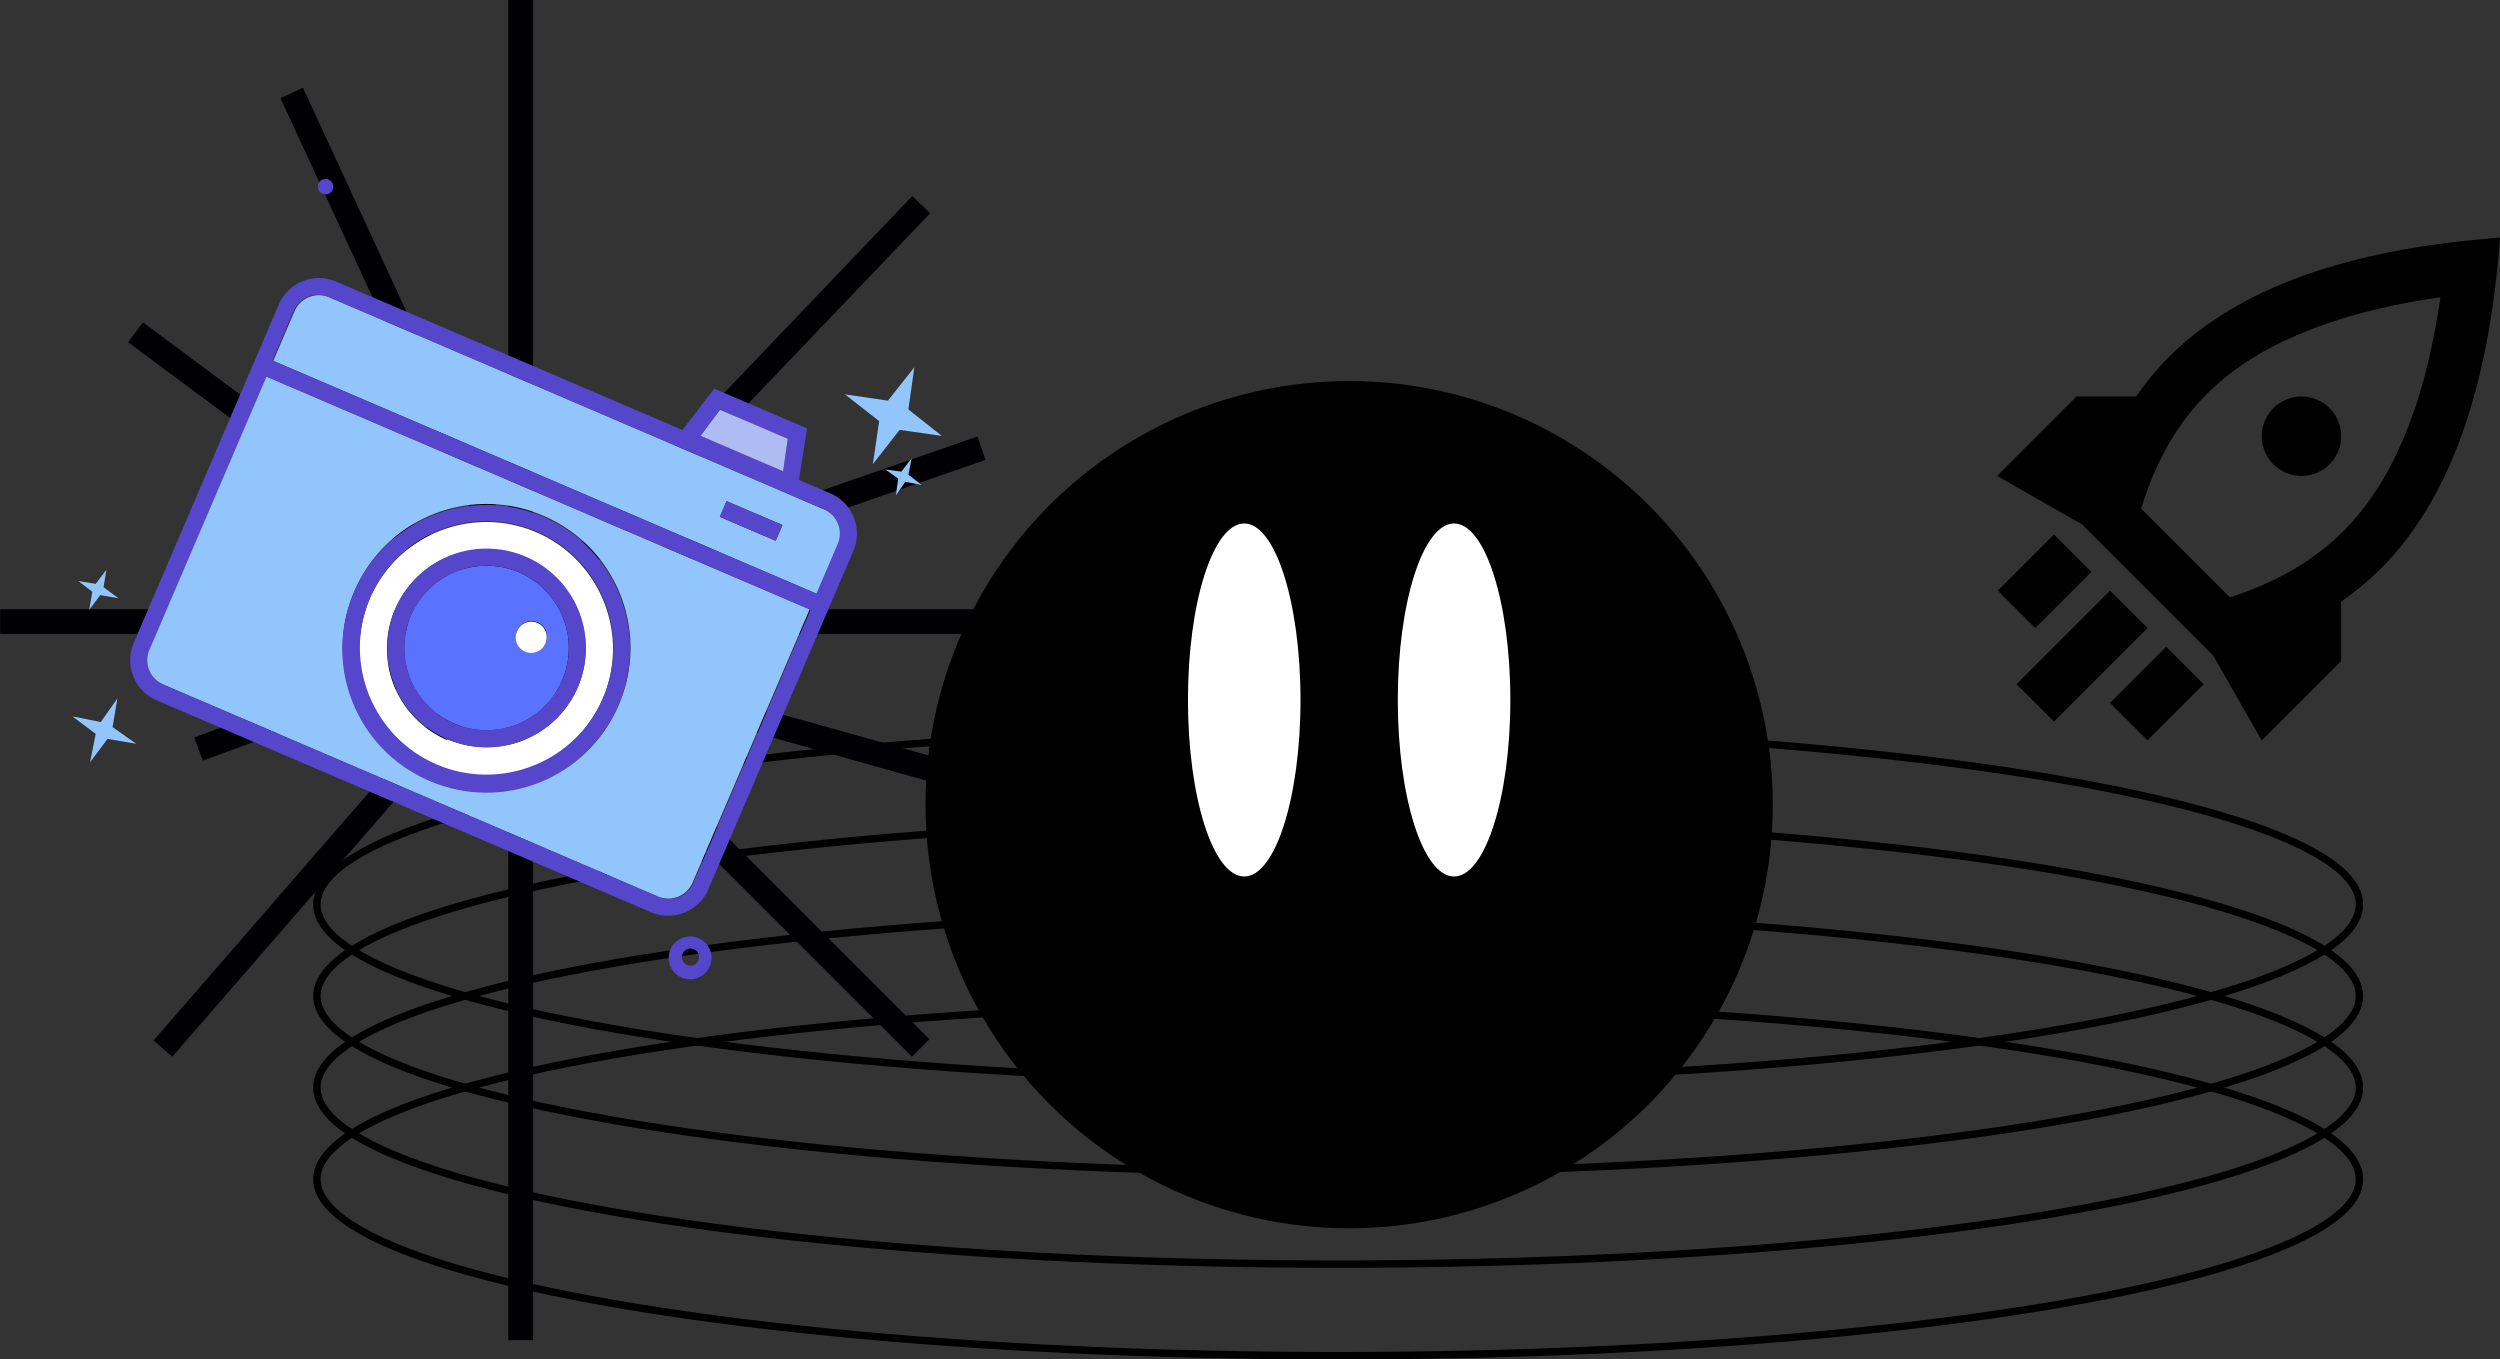 <?xml version="1.0" encoding="UTF-8" standalone="no"?>
<!-- Created with Inkscape (http://www.inkscape.org/) -->

<svg
   width="101.099mm"
   height="54.975mm"
   viewBox="0 0 101.099 54.975"
   version="1.1"
   id="svg17844"
   xml:space="preserve"
   inkscape:version="1.2.2 (b0a8486541, 2022-12-01)"
   sodipodi:docname="escena.svg"
   xmlns:inkscape="http://www.inkscape.org/namespaces/inkscape"
   xmlns:sodipodi="http://sodipodi.sourceforge.net/DTD/sodipodi-0.dtd"
   xmlns="http://www.w3.org/2000/svg"
   xmlns:svg="http://www.w3.org/2000/svg"><rect x="0" y="0" width="101.099" height="54.975" fill="#333333" stroke="none"/><sodipodi:namedview
     id="namedview17846"
     pagecolor="#505050"
     bordercolor="#eeeeee"
     borderopacity="1"
     inkscape:showpageshadow="0"
     inkscape:pageopacity="0"
     inkscape:pagecheckerboard="0"
     inkscape:deskcolor="#505050"
     inkscape:document-units="mm"
     showgrid="false"
     inkscape:zoom="1.8247122"
     inkscape:cx="204.14178"
     inkscape:cy="66.03781"
     inkscape:window-width="1854"
     inkscape:window-height="1003"
     inkscape:window-x="0"
     inkscape:window-y="0"
     inkscape:window-maximized="1"
     inkscape:current-layer="layer1" /><defs
     id="defs17841" /><g
     inkscape:label="Layer 1"
     inkscape:groupmode="layer"
     id="layer1"
     style="display:inline"
     transform="translate(-40.472,-91.589)"><g
       id="g25692"
       transform="translate(13.387,-54.622)"
       inkscape:label="circulitos"><ellipse
         style="fill:none;stroke:#000000;stroke-width:0.3;stroke-dasharray:none;stroke-opacity:1"
         id="path25576"
         cx="81.2"
         cy="193.897"
         rx="41.299"
         ry="7.139" /><ellipse
         style="fill:none;stroke:#000000;stroke-width:0.3;stroke-dasharray:none;stroke-opacity:1"
         id="ellipse25682"
         cx="81.2"
         cy="186.488"
         rx="41.299"
         ry="7.139" /><ellipse
         style="fill:none;stroke:#000000;stroke-width:0.3;stroke-dasharray:none;stroke-opacity:1"
         id="ellipse25684"
         cx="81.2"
         cy="182.784"
         rx="41.299"
         ry="7.139" /><ellipse
         style="fill:none;stroke:#000000;stroke-width:0.3;stroke-dasharray:none;stroke-opacity:1"
         id="ellipse25686"
         cx="81.2"
         cy="190.193"
         rx="41.299"
         ry="7.139" /><g
         id="g25938"
         transform="matrix(0.277,0,0,0.277,23.022,146.211)"
         inkscape:label="cosa">
	<path
   style="fill:#010002"
   d="m 102.123,90.756 c 0,6.313 -5.136,11.449 -11.442,11.449 -6.313,0 -11.445,-5.136 -11.445,-11.449 0,-6.306 5.132,-11.438 11.445,-11.438 6.306,0 11.442,5.132 11.442,11.438 z m 6.019,-1.811 v 3.615 h 72.812 v -3.615 z m -8.736,16.935 48.4,48.393 2.552,-2.548 -48.4,-48.397 z M 88.87,195.645 h 3.622 V 108.207 H 88.87 Z M 74.182,88.945 H 14.691 V 92.56 H 74.182 Z M 92.492,0 H 88.87 v 74.905 h 3.622 z M 79.683,84.364 81.837,81.458 36.204,47.559 35.528,47.054 33.37,49.96 79,83.867 Z m 70.786,-53.242 -2.62,-2.502 -48.561,50.834 2.62,2.502 z m -113.381,120.775 2.731,2.373 42.141,-48.536 -2.734,-2.369 z m 73.176,-49.037 55.569,15.557 0.973,-3.482 -55.572,-15.557 z m -67.243,4.795 1.249,3.396 L 74.744,99.86 73.495,96.464 Z M 108.779,84.4 158.547,67.143 157.359,63.725 107.599,80.982 Z M 83.931,75.585 87.216,74.064 59.248,13.571 58.894,12.802 55.609,14.323 83.58,74.819 Z"
   id="path25936" />
</g><path
         d="m 128.184,155.822 c -0.452,6.161 -2.058,10.622 -4.817,13.38 -0.489,0.489 -1.025,0.937 -1.607,1.342 l -2e-5,2.4 -3.211,3.211 -1.96,-3.429 -5.305,-5.305 -3.438,-1.965 3.211,-3.211 2.412,3e-5 c 0.402,-0.583 0.846,-1.118 1.334,-1.606 2.759,-2.759 7.219,-4.365 13.38,-4.817 z m -2.408,2.407 -0.458,0.07 c -4.108,0.646 -7.097,1.951 -9,3.854 -1.146,1.146 -2.017,2.637 -2.607,4.501 l -0.039,0.126 3.587,3.587 0.177,-0.056 c 1.676,-0.563 3.053,-1.353 4.15,-2.365 l 0.268,-0.258 c 1.903,-1.903 3.207,-4.892 3.854,-9 z m -14.117,11.109 -2.271,2.271 -1.514,-1.514 2.271,-2.271 z m 2.271,2.271 -3.785,3.785 -1.514,-1.514 3.785,-3.785 z m 0.757,0.757 1.514,1.514 -2.271,2.271 -1.514,-1.514 z m 5.469,-10.121 c 0.887,0 1.606,0.719 1.606,1.606 0,0.887 -0.719,1.606 -1.606,1.606 -0.887,0 -1.606,-0.719 -1.606,-1.606 0,-0.887 0.719,-1.606 1.606,-1.606 z"
         id="Combined-Shape"
         style="fill:#000000;fill-rule:evenodd;stroke:none;stroke-width:0.05" /></g><g
       id="g20749"
       inkscape:label="camara"
       transform="matrix(0.154,0.066,-0.066,0.154,56.461,74.554)"><path
         d="m 187.416,140.882 -10.129,-2.687 10.129,-2.687 2.687,-9.922 2.687,9.922 9.922,2.687 -9.922,2.687 -2.687,10.129 z m 9.715,10.955 -3.721,-0.827 3.721,-1.034 1.034,-3.927 0.827,3.927 3.927,1.034 -3.927,0.827 -0.827,3.927 z"
         fill="#FDCD60"
         id="path16295"
         style="fill:#93c5fd;fill-opacity:1;stroke-width:0.207" /><path
         d="m 29.079,253.536 -4.134,-1.034 4.134,-1.034 1.034,-4.134 1.034,4.134 4.341,1.034 -4.341,1.034 -1.034,4.341 z m 14.263,31.213 -6.821,-1.654 6.821,-1.447 1.447,-6.821 1.654,6.821 6.821,1.447 -6.821,1.654 -1.654,6.821 z"
         fill="#FDCD60"
         id="path16297"
         style="fill:#93c5fd;fill-opacity:1;stroke-width:0.207" /><path
         d="m 42.308,141.502 m -1.86,0 a 1.86,1.86 0 1 0 3.721,0 1.86,1.86 0 1 0 -3.721,0 z"
         fill="#5546cb"
         id="path16299"
         style="stroke-width:0.207" /><path
         d="m 196.511,283.095 a 5.168,5.168 0 1 1 5.168,-5.168 5.168,5.168 0 0 1 -5.168,5.168 z m 0,-7.441 a 2.067,2.067 0 1 0 2.067,2.067 2.067,2.067 0 0 0 -2.067,-2.067 z"
         fill="#5546cb"
         id="path16301"
         style="stroke-width:0.207" /><path
         d="m 47.062,189.251 v 71.727 a 6.408,6.408 0 0 0 6.408,6.408 H 183.488 a 6.408,6.408 0 0 0 6.408,-6.408 v -71.727 z m 74.827,74.001 c -19.017,0 -34.727,-15.503 -34.727,-34.727 0,-19.224 15.503,-34.727 34.727,-34.727 19.224,0 34.727,15.503 34.727,34.727 0,19.224 -15.71,34.727 -34.727,34.727 z m 68.213,-78.135 V 172.094 a 6.408,6.408 0 0 0 -6.408,-6.408 H 53.677 a 6.408,6.408 0 0 0 -6.408,6.408 v 13.022 z m -28.939,-11.989 h 14.676 v 4.134 h -14.676 z"
         fill="#FDCD60"
         id="path16303"
         style="fill:#93c5fd;fill-opacity:1;stroke-width:0.207" /><path
         d="m 183.488,161.552 h -8.268 l -3.101,-12.196 h -24.391 l -3.101,12.196 H 53.677 a 10.542,10.542 0 0 0 -10.542,10.542 v 88.883 a 10.542,10.542 0 0 0 10.542,10.542 H 183.488 a 10.542,10.542 0 0 0 10.542,-10.542 V 172.094 a 10.542,10.542 0 0 0 -10.542,-10.542 z m -32.453,-8.062 h 17.777 l 2.067,7.648 h -21.704 z M 53.677,165.686 H 183.488 a 6.408,6.408 0 0 1 6.408,6.408 v 13.022 H 47.062 V 172.094 a 6.408,6.408 0 0 1 6.615,-6.408 z M 183.488,267.386 H 53.677 a 6.408,6.408 0 0 1 -6.408,-6.408 V 189.251 H 190.103 v 71.727 a 6.408,6.408 0 0 1 -6.615,6.408 z"
         fill="#5546cb"
         id="path16305"
         style="stroke-width:0.207" /><path
         d="m 121.89,198.139 c -16.743,0 -30.592,13.643 -30.592,30.592 0,16.95 13.643,30.592 30.592,30.592 16.95,0 30.592,-13.643 30.592,-30.592 0,-16.95 -13.849,-30.592 -30.592,-30.592 z m 0,54.57 a 23.978,23.978 0 1 1 23.978,-24.185 23.978,23.978 0 0 1 -23.978,23.978 z"
         fill="#ffffff"
         id="path16307"
         style="stroke-width:0.207" /><path
         d="m 121.89,194.005 c -19.017,0 -34.727,15.503 -34.727,34.727 0,19.224 15.503,34.727 34.727,34.727 19.224,0 34.727,-15.503 34.727,-34.727 0,-19.224 -15.71,-34.727 -34.727,-34.727 z m 0,65.112 c -16.743,0 -30.592,-13.643 -30.592,-30.592 0,-16.95 13.643,-30.592 30.592,-30.592 16.95,0 30.592,13.643 30.592,30.592 0,16.95 -13.849,30.592 -30.592,30.592 z"
         fill="#5546cb"
         id="path16309"
         style="stroke-width:0.207" /><path
         d="m 121.89,208.681 a 19.844,19.844 0 1 0 19.844,19.844 19.844,19.844 0 0 0 -19.844,-19.844 z m 8.888,16.743 a 3.721,3.721 0 1 1 3.721,-3.721 3.721,3.721 0 0 1 -3.721,3.721 z"
         fill="#FF8859"
         id="path16311"
         style="fill:#5972ff;fill-opacity:1;stroke-width:0.207" /><path
         d="m 121.89,204.547 a 23.978,23.978 0 1 0 23.978,23.978 23.978,23.978 0 0 0 -23.978,-23.978 z m 0,43.822 a 19.844,19.844 0 1 1 19.844,-19.844 19.844,19.844 0 0 1 -19.844,19.844 z"
         fill="#5546cb"
         id="path16313"
         style="stroke-width:0.207" /><path
         d="m 130.778,221.91 m -3.721,0 a 3.721,3.721 0 1 0 7.441,0 3.721,3.721 0 1 0 -7.441,0 z"
         fill="#ffffff"
         id="path16315"
         style="stroke-width:0.207" /><path
         d="m 168.812,153.491 h -17.777 l -1.86,7.648 h 21.704 z"
         fill="#afbcf3"
         id="path16317"
         style="stroke-width:0.207" /><path
         d="m 161.164,173.128 h 14.676 v 4.134 h -14.676 z"
         fill="#5546cb"
         id="path16319"
         style="stroke-width:0.207" /></g><g
       id="g25560"
       inkscape:label="edit"
       style="display:none;fill:none"
       transform="matrix(1.068,-0.348,0.348,1.068,111.276,102.959)"><path
         d="M 18.9,10.474 H 1.9 v 9 c 0,0.552 0.448,1 1,1 H 18.9 c 0.552,0 1,-0.448 1,-1 v -8 c 0,-0.552 -0.448,-1 -1,-1 z"
         stroke="#000000"
         stroke-linejoin="round"
         id="path16446" /><path
         d="M 0.5,6.374 16.475,0.559 c 0.519,-0.189 1.093,0.079 1.282,0.598 l 0.684,1.879 c 0.189,0.519 -0.079,1.093 -0.598,1.282 L 1.868,10.132 Z"
         stroke="#000000"
         stroke-linejoin="round"
         id="path16448" /><path
         d="m 14.595,1.243 -0.511,4.443"
         stroke="#000000"
         id="path16450" /><path
         d="m 10.837,2.611 -0.511,4.443"
         stroke="#000000"
         id="path16452" /><path
         d="m 7.078,3.98 -0.511,4.443"
         stroke="#000000"
         id="path16454" /><path
         d="m 3.319,5.348 -0.511,4.443"
         stroke="#000000"
         id="path16456" /></g><g
       id="g20734"
       inkscape:label="carita"
       transform="translate(0.025,69.451)"><circle
         style="fill:#000000;stroke-width:0.1;stroke-opacity:0.6"
         id="path240"
         cx="95.006"
         cy="54.679"
         r="17.132" /><ellipse
         style="fill:#ffffff;stroke-width:0.1;stroke-opacity:0.6"
         id="path296"
         cx="90.763"
         cy="50.445"
         rx="2.276"
         ry="7.138" /><ellipse
         style="fill:#ffffff;stroke-width:0.1;stroke-opacity:0.6"
         id="path296-3"
         cx="99.249"
         cy="50.445"
         rx="2.276"
         ry="7.138" /></g><g
       id="g26083"
       style="display:none"><ellipse
         style="fill:#000000;fill-opacity:1;stroke:#000000;stroke-width:0.3;stroke-dasharray:none;stroke-opacity:1"
         id="path26060"
         cx="90.37"
         cy="121.981"
         rx="1.049"
         ry="1.277" /><ellipse
         style="fill:#000000;fill-opacity:1;stroke:#000000;stroke-width:0.3;stroke-dasharray:none;stroke-opacity:1"
         id="ellipse26063"
         cx="98.837"
         cy="121.981"
         rx="1.049"
         ry="1.277" /></g></g></svg>
